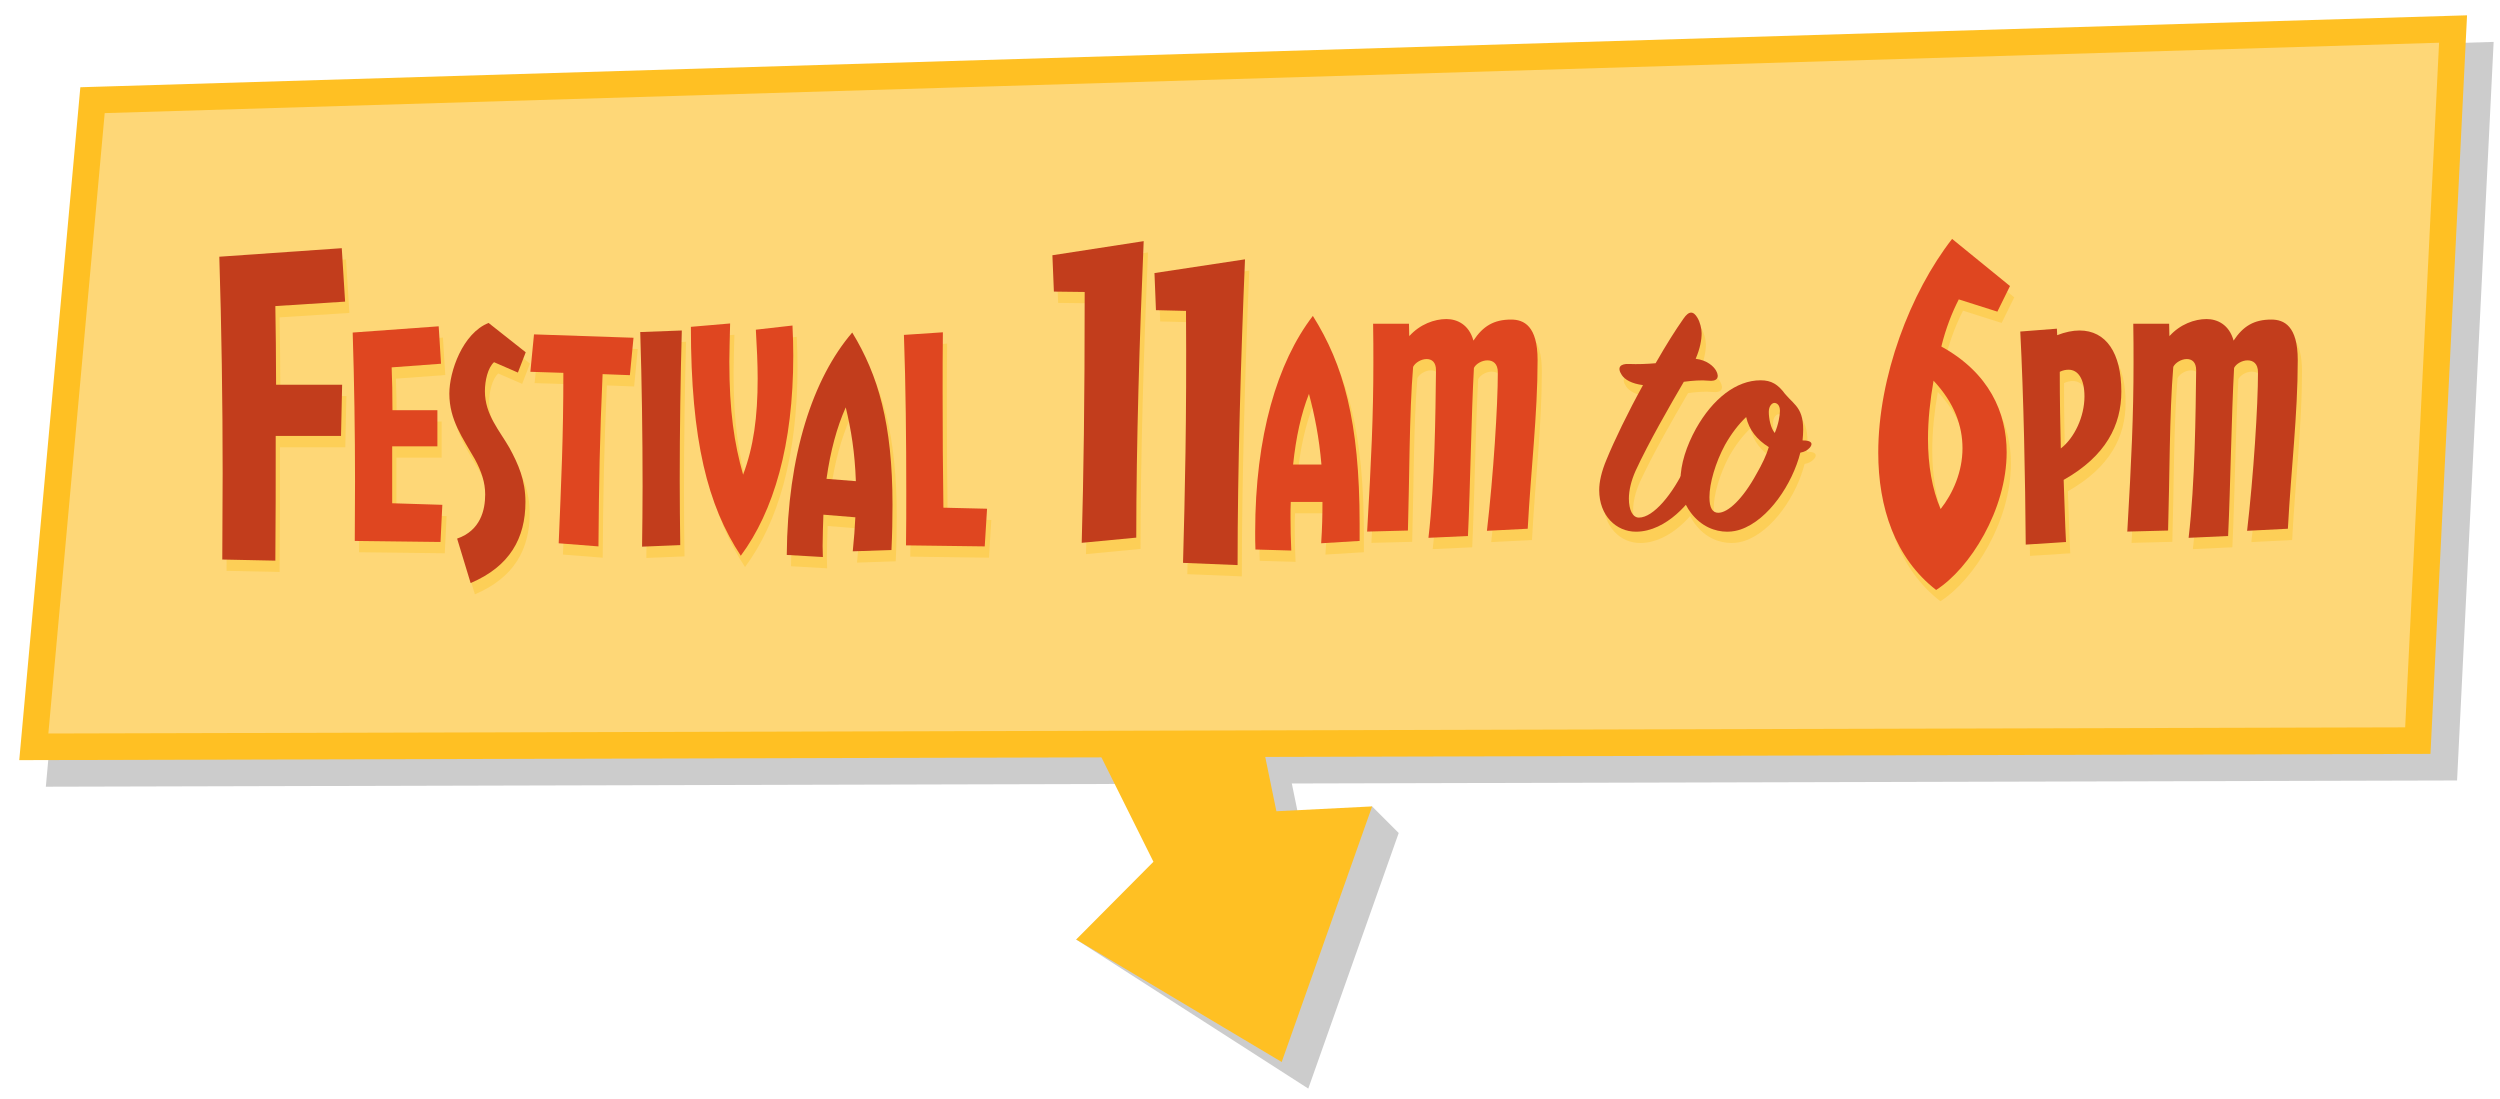 <?xml version="1.0" encoding="UTF-8"?>
<svg id="Layer_1" xmlns="http://www.w3.org/2000/svg" viewBox="0 0 191.005 84">
  <defs>
    <style>
      .cls-1 {
        fill: #fed777;
      }

      .cls-2 {
        fill: #fdcf57;
      }

      .cls-3 {
        fill: #df4620;
      }

      .cls-4 {
        fill: #ffc023;
      }

      .cls-5 {
        fill: #c23d1c;
      }

      .cls-6 {
        opacity: .2;
      }
    </style>
  </defs>
  <polygon class="cls-6" points="190.519 3.201 9.069 8.67 8.169 8.697 3.502 60.107 86.182 59.893 90.156 67.872 82.221 71.78 99.955 83.17 106.864 63.642 104.833 61.611 99.55 64.012 98.697 59.86 187.725 59.629 190.519 3.201"/>
  <polygon class="cls-4" points="91.719 33.75 97.519 61.981 104.833 61.611 97.924 81.139 82.221 71.78 88.125 65.841 76.917 43.338 91.719 33.75"/>
  <polygon class="cls-1" points="7.069 7.654 187.418 2.217 184.727 56.584 2.583 57.059 7.069 7.654"/>
  <path class="cls-4" d="M1.471,58.076L6.138,6.666l.9-.028L188.487,1.17l-2.794,56.428-184.223.478ZM7.999,8.642L3.695,56.041l180.065-.47,2.59-52.306L7.999,8.642Z"/>
  <g>
    <path class="cls-2" d="M21.391,34.171c0,4.167,0,6.01-.028,9.526l-4.054-.085c0-2.098.028-4.338.028-6.578,0-5.443-.085-11.199-.255-16.557l9.356-.652.255,4.083-5.33.34c.028,1.502.057,4.139.057,6.01h5.046l-.085,3.913h-4.99Z"/>
    <path class="cls-2" d="M30.288,39.313l3.832.119-.139,2.839-6.551-.08c0-1.469.02-2.978.02-4.546,0-3.732-.06-7.623-.179-11.375l6.571-.477.179,2.859-3.772.278c.04,1.072.06,1.985.06,3.275h3.434v2.76h-3.454v4.347Z"/>
    <path class="cls-2" d="M40.49,27.78l-.596,1.548-1.826-.794c-.477.437-.695,1.409-.695,2.223,0,1.787,1.131,3.018,1.866,4.308.695,1.271,1.231,2.501,1.231,4.149,0,2.759-1.191,4.923-4.188,6.194l-1.032-3.395c1.787-.616,2.144-2.184,2.144-3.375,0-.913-.278-1.747-.794-2.7-.913-1.608-1.945-2.978-1.945-5.003,0-1.687,1.012-4.605,2.998-5.399l2.839,2.243Z"/>
    <path class="cls-2" d="M41.124,26.41l7.603.258-.278,2.859-2.084-.08c-.218,4.824-.278,8.238-.317,13.162l-3.038-.238c.199-4.883.357-8.02.357-13.022l-2.521-.08.278-2.858Z"/>
    <path class="cls-2" d="M49.38,42.629c.02-1.449.04-3.038.04-4.625,0-3.891-.06-8-.179-11.772l3.176-.119c-.1,3.613-.159,7.623-.159,11.474,0,1.688.02,3.355.04,4.923l-2.918.119Z"/>
    <path class="cls-2" d="M56.108,25.576c-.02,1.072-.06,2.045-.06,2.918,0,3.792.377,6.253,1.052,8.635.794-2.124,1.112-4.367,1.112-7.365,0-1.112-.06-2.363-.139-3.712l2.799-.318c.04.794.06,1.568.06,2.303,0,6.809-1.489,11.891-4.01,15.286-2.521-3.832-3.812-8.774-3.812-17.489l2.998-.258Z"/>
    <path class="cls-2" d="M65.477,42.986c.099-.933.159-1.807.198-2.601l-2.441-.199c-.02.754-.06,1.568-.06,2.402,0,.258.02.556.02.833l-2.759-.159c.06-7.663,2.005-13.499,5.002-16.993,1.985,3.256,3.077,6.968,3.077,13.162,0,1.072-.02,2.224-.079,3.454l-2.958.1ZM63.472,37.448l2.244.178c-.08-2.203-.357-3.911-.774-5.638-.675,1.509-1.171,3.335-1.469,5.459Z"/>
    <path class="cls-2" d="M72.363,26.251c-.02,1.509-.02,3.038-.02,4.566,0,3.077.02,6.134.06,8.834l3.335.08-.178,2.878-6.015-.079c.02-1.33.02-2.72.02-4.109,0-3.911-.04-8.06-.179-11.971l2.978-.199Z"/>
    <path class="cls-2" d="M82.971,42.336c.142-5.245.227-10.518.227-19.165l-2.353-.029-.114-2.778,6.975-1.077c-.312,7.258-.567,15.479-.567,22.652l-4.168.397Z"/>
    <path class="cls-2" d="M90.711,43.867c.142-5.273.284-10.83.227-19.25l-2.296-.057-.113-2.835,6.917-1.049c-.312,7.399-.567,16.018-.567,23.361l-4.168-.17Z"/>
    <path class="cls-2" d="M101.266,42.371c.079-1.171.099-2.184.099-3.156h-2.422c-.02.377-.02.774-.02,1.191,0,.814.02,1.667.06,2.521l-2.739-.08c-.02-.457-.02-.893-.02-1.35,0-7.305,1.688-12.963,4.407-16.497,2.322,3.692,3.573,8.02,3.573,15.881v1.31l-2.938.179ZM99.122,36.355h2.164c-.179-2.084-.516-3.752-.953-5.399-.596,1.509-.993,3.315-1.211,5.399Z"/>
    <path class="cls-2" d="M107.973,25.596l.02.953c.814-.913,1.926-1.31,2.839-1.31.814,0,1.727.417,2.065,1.647.734-1.111,1.568-1.608,2.878-1.608.973,0,2.025.477,2.025,3.097,0,4.168-.516,8.417-.754,12.884l-3.117.159c.496-4.268.833-9.549.833-12.109,0-.675-.377-.914-.794-.914s-.874.258-1.032.576c-.199,3.573-.278,9.072-.457,12.844l-3.018.139c.496-4.269.536-9.549.576-12.805,0-.615-.317-.854-.715-.854-.417,0-.873.278-1.032.596-.298,3.573-.278,8.596-.397,12.506l-3.117.08c.318-5.479.477-8.874.477-12.904,0-.953,0-1.925-.02-2.978h2.74Z"/>
    <path class="cls-2" d="M123.075,35.958c.567-1.389,1.644-3.629,2.778-5.67-.879-.113-1.389-.425-1.616-.765-.397-.596-.113-.879.539-.851.652.028,1.418,0,2.042-.057.879-1.531,1.474-2.467,2.126-3.402.425-.624.765-.595,1.077-.057.198.34.312.822.312,1.163,0,.51-.114,1.162-.454,1.956.879.113,1.361.567,1.559.907.284.51.085.851-.595.766-.51-.057-1.248,0-1.871.085-1.078,1.843-2.693,4.649-3.686,6.804-.34.765-.511,1.502-.511,2.126,0,.851.284,1.446.766,1.446,1.106,0,2.58-1.786,3.572-3.913.312-.681.964-.737,1.163.028.142.595.028,1.021-.284,1.673-.397.851-2.296,3.289-4.678,3.289-1.503,0-2.807-1.219-2.807-3.175,0-.624.17-1.417.567-2.353Z"/>
    <path class="cls-2" d="M137.874,35.447c-.595,2.353-2.41,5.131-4.564,5.869-.255.085-.595.17-1.021.17-.936,0-1.985-.397-2.779-1.446-.539-.709-.793-1.56-.793-2.467,0-1.247.454-2.637,1.19-3.969,1.276-2.268,3.062-3.686,4.933-3.686.822,0,1.333.312,1.871,1.049.794.936,1.588,1.134,1.333,3.544.737,0,.794.255.567.539-.199.227-.425.34-.737.397ZM131.608,40.04c.737,0,1.871-1.049,2.92-2.977.425-.737.765-1.446.936-2.041-.907-.567-1.503-1.304-1.729-2.296-.596.567-1.134,1.275-1.616,2.126-.737,1.361-1.19,2.949-1.19,3.998,0,.851.255,1.191.68,1.191ZM136.315,32.244c0-.425-.227-.596-.425-.596-.17,0-.425.227-.425.681,0,.51.142,1.248.454,1.616.283-.652.397-1.333.397-1.701Z"/>
    <path class="cls-2" d="M153.892,22.718l-.964,1.956-2.948-.936c-.511.992-.993,2.211-1.333,3.601,3.657,2.013,4.99,5.046,4.99,8.08,0,4.394-2.807,8.874-5.387,10.518-3.147-2.438-4.423-6.322-4.423-10.49,0-5.784,2.438-12.219,5.642-16.33l4.423,3.601ZM150.264,35.107c0-1.673-.595-3.431-2.211-5.16-.255,1.446-.425,2.977-.425,4.451,0,1.985.312,3.828.964,5.358.936-1.191,1.672-2.835,1.672-4.649Z"/>
    <path class="cls-2" d="M157.477,25.973l.02.497c.615-.238,1.191-.357,1.707-.357,2.025,0,3.196,1.707,3.196,4.665,0,2.561-1.171,4.923-4.407,6.75.06,1.33.1,3.375.179,4.745l-3.077.199c-.04-5.162-.159-11.256-.417-16.279l2.799-.218ZM157.775,35.125c1.052-.814,1.807-2.442,1.807-3.97,0-1.39-.516-2.045-1.211-2.045-.199,0-.437.04-.675.159,0,2.323.04,4.07.079,5.856Z"/>
    <path class="cls-2" d="M166.051,25.596l.02.953c.814-.913,1.926-1.31,2.839-1.31.814,0,1.727.417,2.065,1.647.734-1.111,1.568-1.608,2.878-1.608.973,0,2.025.477,2.025,3.097,0,4.168-.516,8.417-.754,12.884l-3.117.159c.496-4.268.833-9.549.833-12.109,0-.675-.377-.914-.794-.914s-.874.258-1.032.576c-.199,3.573-.278,9.072-.457,12.844l-3.018.139c.496-4.269.536-9.549.576-12.805,0-.615-.317-.854-.715-.854-.417,0-.873.278-1.032.596-.298,3.573-.278,8.596-.397,12.506l-3.117.08c.318-5.479.477-8.874.477-12.904,0-.953,0-1.925-.02-2.978h2.74Z"/>
  </g>
  <g>
    <path class="cls-5" d="M21.065,33.308c0,4.167,0,6.01-.028,9.526l-4.054-.085c0-2.098.028-4.338.028-6.578,0-5.443-.085-11.199-.255-16.557l9.356-.652.255,4.083-5.33.34c.028,1.502.057,4.139.057,6.01h5.046l-.085,3.913h-4.99Z"/>
    <path class="cls-3" d="M29.963,38.45l3.832.119-.139,2.839-6.551-.08c0-1.469.02-2.978.02-4.546,0-3.732-.06-7.623-.179-11.375l6.571-.477.179,2.859-3.772.278c.04,1.072.06,1.985.06,3.275h3.434v2.76h-3.454v4.347Z"/>
    <path class="cls-5" d="M40.165,26.917l-.596,1.548-1.826-.794c-.477.437-.695,1.409-.695,2.223,0,1.787,1.131,3.018,1.866,4.308.695,1.271,1.231,2.501,1.231,4.149,0,2.759-1.191,4.923-4.188,6.194l-1.032-3.395c1.787-.616,2.144-2.184,2.144-3.375,0-.913-.278-1.747-.794-2.7-.913-1.608-1.945-2.978-1.945-5.003,0-1.687,1.012-4.605,2.998-5.399l2.839,2.243Z"/>
    <path class="cls-3" d="M40.799,25.547l7.603.258-.278,2.859-2.084-.08c-.218,4.824-.278,8.238-.317,13.162l-3.038-.238c.199-4.883.357-8.02.357-13.022l-2.521-.08.278-2.858Z"/>
    <path class="cls-5" d="M49.055,41.766c.02-1.449.04-3.038.04-4.625,0-3.891-.06-8-.179-11.772l3.176-.119c-.1,3.613-.159,7.623-.159,11.474,0,1.688.02,3.355.04,4.923l-2.918.119Z"/>
    <path class="cls-3" d="M55.783,24.713c-.02,1.072-.06,2.045-.06,2.918,0,3.792.377,6.253,1.052,8.635.794-2.124,1.112-4.367,1.112-7.365,0-1.112-.06-2.363-.139-3.712l2.799-.318c.04.794.06,1.568.06,2.303,0,6.809-1.489,11.891-4.01,15.286-2.521-3.832-3.812-8.774-3.812-17.489l2.998-.258Z"/>
    <path class="cls-5" d="M65.152,42.123c.099-.933.159-1.807.198-2.601l-2.441-.199c-.02.754-.06,1.568-.06,2.402,0,.258.02.556.02.833l-2.759-.159c.06-7.663,2.005-13.499,5.002-16.993,1.985,3.256,3.077,6.968,3.077,13.162,0,1.072-.02,2.224-.079,3.454l-2.958.1ZM63.146,36.584l2.244.178c-.08-2.203-.357-3.911-.774-5.638-.675,1.509-1.171,3.335-1.469,5.459Z"/>
    <path class="cls-3" d="M72.038,25.388c-.02,1.509-.02,3.038-.02,4.566,0,3.077.02,6.134.06,8.834l3.335.08-.178,2.878-6.015-.079c.02-1.33.02-2.72.02-4.109,0-3.911-.04-8.06-.179-11.971l2.978-.199Z"/>
    <path class="cls-5" d="M82.645,41.473c.142-5.245.227-10.518.227-19.165l-2.353-.029-.114-2.778,6.975-1.077c-.312,7.258-.567,15.479-.567,22.652l-4.168.397Z"/>
    <path class="cls-5" d="M90.386,43.004c.142-5.273.284-10.83.227-19.25l-2.296-.057-.113-2.835,6.917-1.049c-.312,7.399-.567,16.018-.567,23.361l-4.168-.17Z"/>
    <path class="cls-3" d="M100.94,41.507c.079-1.171.099-2.184.099-3.156h-2.422c-.02.377-.02.774-.02,1.191,0,.814.02,1.667.06,2.521l-2.739-.08c-.02-.457-.02-.893-.02-1.35,0-7.305,1.688-12.963,4.407-16.497,2.322,3.692,3.573,8.02,3.573,15.881v1.31l-2.938.179ZM98.796,35.492h2.164c-.179-2.084-.516-3.752-.953-5.399-.596,1.509-.993,3.315-1.211,5.399Z"/>
    <path class="cls-3" d="M107.648,24.733l.02.953c.814-.913,1.926-1.31,2.839-1.31.814,0,1.727.417,2.065,1.647.734-1.111,1.568-1.608,2.878-1.608.973,0,2.025.477,2.025,3.097,0,4.168-.516,8.417-.754,12.884l-3.117.159c.496-4.268.833-9.549.833-12.109,0-.675-.377-.914-.794-.914s-.874.258-1.032.576c-.199,3.573-.278,9.072-.457,12.844l-3.018.139c.496-4.269.536-9.549.576-12.805,0-.615-.317-.854-.715-.854-.417,0-.873.278-1.032.596-.298,3.573-.278,8.596-.397,12.506l-3.117.08c.318-5.479.477-8.874.477-12.904,0-.953,0-1.925-.02-2.978h2.74Z"/>
    <path class="cls-5" d="M122.75,35.094c.567-1.389,1.644-3.629,2.778-5.67-.879-.113-1.389-.425-1.616-.765-.397-.596-.113-.879.539-.851.652.028,1.418,0,2.042-.057.879-1.531,1.474-2.467,2.126-3.402.425-.624.765-.595,1.077-.057.198.34.312.822.312,1.163,0,.51-.114,1.162-.454,1.956.879.113,1.361.567,1.559.907.284.51.085.851-.595.766-.51-.057-1.248,0-1.871.085-1.078,1.843-2.693,4.649-3.686,6.804-.34.765-.511,1.502-.511,2.126,0,.851.284,1.446.766,1.446,1.106,0,2.58-1.786,3.572-3.913.312-.681.964-.737,1.163.028.142.595.028,1.021-.284,1.673-.397.851-2.296,3.289-4.678,3.289-1.503,0-2.807-1.219-2.807-3.175,0-.624.17-1.417.567-2.353Z"/>
    <path class="cls-5" d="M137.549,34.584c-.595,2.353-2.41,5.131-4.564,5.869-.255.085-.595.17-1.021.17-.936,0-1.985-.397-2.779-1.446-.539-.709-.793-1.56-.793-2.467,0-1.247.454-2.637,1.19-3.969,1.276-2.268,3.062-3.686,4.933-3.686.822,0,1.333.312,1.871,1.049.794.936,1.588,1.134,1.333,3.544.737,0,.794.255.567.539-.199.227-.425.34-.737.397ZM131.283,39.177c.737,0,1.871-1.049,2.92-2.977.425-.737.765-1.446.936-2.041-.907-.567-1.503-1.304-1.729-2.296-.596.567-1.134,1.275-1.616,2.126-.737,1.361-1.19,2.949-1.19,3.998,0,.851.255,1.191.68,1.191ZM135.99,31.38c0-.425-.227-.596-.425-.596-.17,0-.425.227-.425.681,0,.51.142,1.248.454,1.616.283-.652.397-1.333.397-1.701Z"/>
    <path class="cls-3" d="M153.567,21.854l-.964,1.956-2.948-.936c-.511.992-.993,2.211-1.333,3.601,3.657,2.013,4.99,5.046,4.99,8.08,0,4.394-2.807,8.874-5.387,10.518-3.147-2.438-4.423-6.322-4.423-10.49,0-5.784,2.438-12.219,5.642-16.33l4.423,3.601ZM149.938,34.244c0-1.673-.595-3.431-2.211-5.16-.255,1.446-.425,2.977-.425,4.451,0,1.985.312,3.828.964,5.358.936-1.191,1.672-2.835,1.672-4.649Z"/>
    <path class="cls-5" d="M157.152,25.11l.02.497c.615-.238,1.191-.357,1.707-.357,2.025,0,3.196,1.707,3.196,4.665,0,2.561-1.171,4.923-4.407,6.75.06,1.33.1,3.375.179,4.745l-3.077.199c-.04-5.162-.159-11.256-.417-16.279l2.799-.218ZM157.45,34.262c1.052-.814,1.807-2.442,1.807-3.97,0-1.39-.516-2.045-1.211-2.045-.199,0-.437.04-.675.159,0,2.323.04,4.07.079,5.856Z"/>
    <path class="cls-5" d="M165.726,24.733l.02.953c.814-.913,1.926-1.31,2.839-1.31.814,0,1.727.417,2.065,1.647.734-1.111,1.568-1.608,2.878-1.608.973,0,2.025.477,2.025,3.097,0,4.168-.516,8.417-.754,12.884l-3.117.159c.496-4.268.833-9.549.833-12.109,0-.675-.377-.914-.794-.914s-.874.258-1.032.576c-.199,3.573-.278,9.072-.457,12.844l-3.018.139c.496-4.269.536-9.549.576-12.805,0-.615-.317-.854-.715-.854-.417,0-.873.278-1.032.596-.298,3.573-.278,8.596-.397,12.506l-3.117.08c.318-5.479.477-8.874.477-12.904,0-.953,0-1.925-.02-2.978h2.74Z"/>
  </g>
</svg>